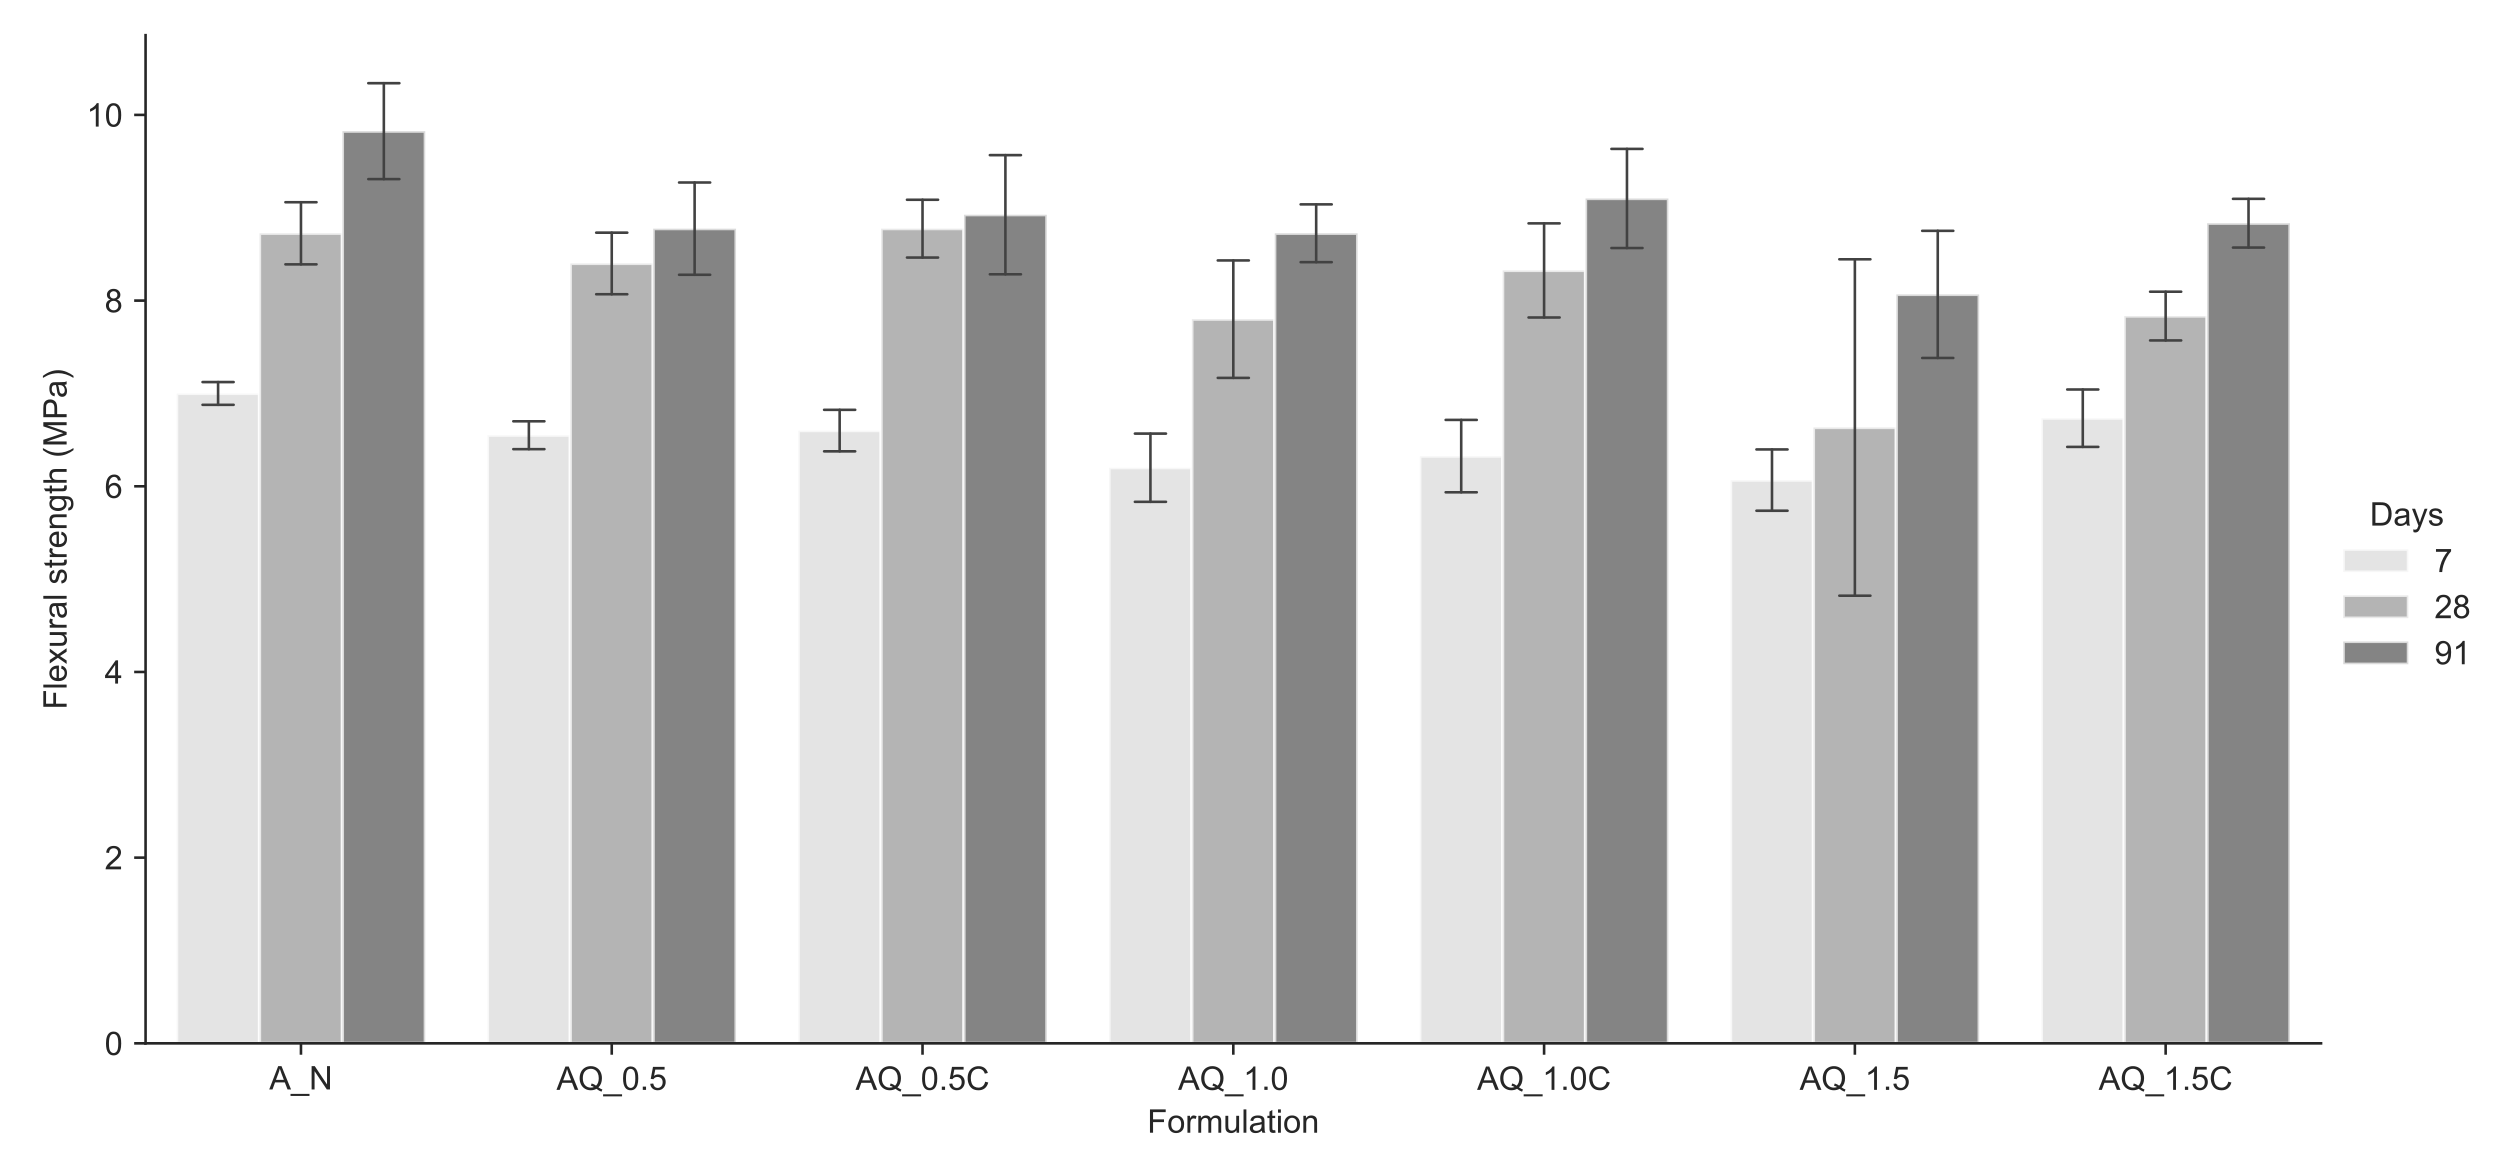 <?xml version="1.0" encoding="utf-8" standalone="no"?>
<!DOCTYPE svg PUBLIC "-//W3C//DTD SVG 1.1//EN"
  "http://www.w3.org/Graphics/SVG/1.1/DTD/svg11.dtd">
<!-- Created with matplotlib (https://matplotlib.org/) -->
<svg height="360pt" version="1.1" viewBox="0 0 767.25 360" width="767.25pt" xmlns="http://www.w3.org/2000/svg" xmlns:xlink="http://www.w3.org/1999/xlink">
 <defs>
  <style type="text/css">
*{stroke-linecap:butt;stroke-linejoin:round;}
  </style>
 </defs>
 <g id="figure_1">
  <g id="patch_1">
   <path d="M 0 360 
L 767.25 360 
L 767.25 0 
L 0 0 
z
" style="fill:#ffffff;"/>
  </g>
  <g id="axes_1">
   <g id="patch_2">
    <path d="M 44.676 320.2 
L 712.327 320.2 
L 712.327 10.8 
L 44.676 10.8 
z
" style="fill:#ffffff;"/>
   </g>
   <g id="matplotlib.axis_1">
    <g id="xtick_1">
     <g id="line2d_1">
      <defs>
       <path d="M 0 0 
L 0 3.5 
" id="m036ad4fed1" style="stroke:#262626;stroke-width:0.8;"/>
      </defs>
      <g>
       <use style="fill:#262626;stroke:#262626;stroke-width:0.8;" x="92.366" xlink:href="#m036ad4fed1" y="320.2"/>
      </g>
     </g>
     <g id="text_1">
      <!-- A_N -->
      <defs>
       <path d="M -0.141 0 
L 27.344 71.578 
L 37.547 71.578 
L 66.844 0 
L 56.062 0 
L 47.703 21.688 
L 17.781 21.688 
L 9.906 0 
z
M 20.516 29.391 
L 44.781 29.391 
L 37.312 49.219 
Q 33.891 58.25 32.234 64.062 
Q 30.859 57.172 28.375 50.391 
z
" id="ArialMT-65"/>
       <path d="M -1.516 -19.875 
L -1.516 -13.531 
L 56.734 -13.531 
L 56.734 -19.875 
z
" id="ArialMT-95"/>
       <path d="M 7.625 0 
L 7.625 71.578 
L 17.328 71.578 
L 54.938 15.375 
L 54.938 71.578 
L 64.016 71.578 
L 64.016 0 
L 54.297 0 
L 16.703 56.25 
L 16.703 0 
z
" id="ArialMT-78"/>
      </defs>
      <g style="fill:#262626;" transform="translate(82.639 334.358)scale(0.1 -0.1)">
       <use xlink:href="#ArialMT-65"/>
       <use x="66.699" xlink:href="#ArialMT-95"/>
       <use x="122.314" xlink:href="#ArialMT-78"/>
      </g>
     </g>
    </g>
    <g id="xtick_2">
     <g id="line2d_2">
      <g>
       <use style="fill:#262626;stroke:#262626;stroke-width:0.8;" x="187.744" xlink:href="#m036ad4fed1" y="320.2"/>
      </g>
     </g>
     <g id="text_2">
      <!-- AQ_0.5 -->
      <defs>
       <path d="M 61.969 7.672 
Q 68.562 3.125 74.125 1.031 
L 71.344 -5.562 
Q 63.625 -2.781 55.953 3.219 
Q 48 -1.219 38.375 -1.219 
Q 28.656 -1.219 20.75 3.469 
Q 12.844 8.156 8.562 16.641 
Q 4.297 25.141 4.297 35.797 
Q 4.297 46.391 8.594 55.078 
Q 12.891 63.766 20.828 68.312 
Q 28.766 72.859 38.578 72.859 
Q 48.484 72.859 56.438 68.141 
Q 64.406 63.422 68.578 54.953 
Q 72.75 46.484 72.75 35.844 
Q 72.75 27 70.062 19.938 
Q 67.391 12.891 61.969 7.672 
z
M 41.109 19.781 
Q 49.312 17.484 54.641 12.938 
Q 62.984 20.562 62.984 35.844 
Q 62.984 44.531 60.031 51.016 
Q 57.078 57.516 51.391 61.109 
Q 45.703 64.703 38.625 64.703 
Q 28.031 64.703 21.047 57.453 
Q 14.062 50.203 14.062 35.797 
Q 14.062 21.828 20.969 14.359 
Q 27.875 6.891 38.625 6.891 
Q 43.703 6.891 48.188 8.797 
Q 43.75 11.672 38.812 12.891 
z
" id="ArialMT-81"/>
       <path d="M 4.156 35.297 
Q 4.156 48 6.766 55.734 
Q 9.375 63.484 14.516 67.672 
Q 19.672 71.875 27.484 71.875 
Q 33.25 71.875 37.594 69.547 
Q 41.938 67.234 44.766 62.859 
Q 47.609 58.5 49.219 52.219 
Q 50.828 45.953 50.828 35.297 
Q 50.828 22.703 48.234 14.969 
Q 45.656 7.234 40.5 3 
Q 35.359 -1.219 27.484 -1.219 
Q 17.141 -1.219 11.234 6.203 
Q 4.156 15.141 4.156 35.297 
z
M 13.188 35.297 
Q 13.188 17.672 17.312 11.828 
Q 21.438 6 27.484 6 
Q 33.547 6 37.672 11.859 
Q 41.797 17.719 41.797 35.297 
Q 41.797 52.984 37.672 58.781 
Q 33.547 64.594 27.391 64.594 
Q 21.344 64.594 17.719 59.469 
Q 13.188 52.938 13.188 35.297 
z
" id="ArialMT-48"/>
       <path d="M 9.078 0 
L 9.078 10.016 
L 19.094 10.016 
L 19.094 0 
z
" id="ArialMT-46"/>
       <path d="M 4.156 18.75 
L 13.375 19.531 
Q 14.406 12.797 18.141 9.391 
Q 21.875 6 27.156 6 
Q 33.5 6 37.891 10.781 
Q 42.281 15.578 42.281 23.484 
Q 42.281 31 38.062 35.344 
Q 33.844 39.703 27 39.703 
Q 22.75 39.703 19.328 37.766 
Q 15.922 35.844 13.969 32.766 
L 5.719 33.844 
L 12.641 70.609 
L 48.25 70.609 
L 48.25 62.203 
L 19.672 62.203 
L 15.828 42.969 
Q 22.266 47.469 29.344 47.469 
Q 38.719 47.469 45.156 40.969 
Q 51.609 34.469 51.609 24.266 
Q 51.609 14.547 45.953 7.469 
Q 39.062 -1.219 27.156 -1.219 
Q 17.391 -1.219 11.203 4.25 
Q 5.031 9.719 4.156 18.75 
z
" id="ArialMT-53"/>
      </defs>
      <g style="fill:#262626;" transform="translate(170.79 334.486)scale(0.1 -0.1)">
       <use xlink:href="#ArialMT-65"/>
       <use x="66.699" xlink:href="#ArialMT-81"/>
       <use x="144.482" xlink:href="#ArialMT-95"/>
       <use x="200.098" xlink:href="#ArialMT-48"/>
       <use x="255.713" xlink:href="#ArialMT-46"/>
       <use x="283.496" xlink:href="#ArialMT-53"/>
      </g>
     </g>
    </g>
    <g id="xtick_3">
     <g id="line2d_3">
      <g>
       <use style="fill:#262626;stroke:#262626;stroke-width:0.8;" x="283.123" xlink:href="#m036ad4fed1" y="320.2"/>
      </g>
     </g>
     <g id="text_3">
      <!-- AQ_0.5C -->
      <defs>
       <path d="M 58.797 25.094 
L 68.266 22.703 
Q 65.281 11.031 57.547 4.906 
Q 49.812 -1.219 38.625 -1.219 
Q 27.047 -1.219 19.797 3.484 
Q 12.547 8.203 8.766 17.141 
Q 4.984 26.078 4.984 36.328 
Q 4.984 47.516 9.25 55.828 
Q 13.531 64.156 21.406 68.469 
Q 29.297 72.797 38.766 72.797 
Q 49.516 72.797 56.828 67.328 
Q 64.156 61.859 67.047 51.953 
L 57.719 49.75 
Q 55.219 57.562 50.484 61.125 
Q 45.75 64.703 38.578 64.703 
Q 30.328 64.703 24.781 60.734 
Q 19.234 56.781 16.984 50.109 
Q 14.75 43.453 14.75 36.375 
Q 14.75 27.25 17.406 20.438 
Q 20.062 13.625 25.672 10.25 
Q 31.297 6.891 37.844 6.891 
Q 45.797 6.891 51.312 11.469 
Q 56.844 16.062 58.797 25.094 
z
" id="ArialMT-67"/>
      </defs>
      <g style="fill:#262626;" transform="translate(262.558 334.486)scale(0.1 -0.1)">
       <use xlink:href="#ArialMT-65"/>
       <use x="66.699" xlink:href="#ArialMT-81"/>
       <use x="144.482" xlink:href="#ArialMT-95"/>
       <use x="200.098" xlink:href="#ArialMT-48"/>
       <use x="255.713" xlink:href="#ArialMT-46"/>
       <use x="283.496" xlink:href="#ArialMT-53"/>
       <use x="339.111" xlink:href="#ArialMT-67"/>
      </g>
     </g>
    </g>
    <g id="xtick_4">
     <g id="line2d_4">
      <g>
       <use style="fill:#262626;stroke:#262626;stroke-width:0.8;" x="378.502" xlink:href="#m036ad4fed1" y="320.2"/>
      </g>
     </g>
     <g id="text_4">
      <!-- AQ_1.0 -->
      <defs>
       <path d="M 37.25 0 
L 28.469 0 
L 28.469 56 
Q 25.297 52.984 20.141 49.953 
Q 14.984 46.922 10.891 45.406 
L 10.891 53.906 
Q 18.266 57.375 23.781 62.297 
Q 29.297 67.234 31.594 71.875 
L 37.25 71.875 
z
" id="ArialMT-49"/>
      </defs>
      <g style="fill:#262626;" transform="translate(361.547 334.486)scale(0.1 -0.1)">
       <use xlink:href="#ArialMT-65"/>
       <use x="66.699" xlink:href="#ArialMT-81"/>
       <use x="144.482" xlink:href="#ArialMT-95"/>
       <use x="200.098" xlink:href="#ArialMT-49"/>
       <use x="255.713" xlink:href="#ArialMT-46"/>
       <use x="283.496" xlink:href="#ArialMT-48"/>
      </g>
     </g>
    </g>
    <g id="xtick_5">
     <g id="line2d_5">
      <g>
       <use style="fill:#262626;stroke:#262626;stroke-width:0.8;" x="473.881" xlink:href="#m036ad4fed1" y="320.2"/>
      </g>
     </g>
     <g id="text_5">
      <!-- AQ_1.0C -->
      <g style="fill:#262626;" transform="translate(453.315 334.486)scale(0.1 -0.1)">
       <use xlink:href="#ArialMT-65"/>
       <use x="66.699" xlink:href="#ArialMT-81"/>
       <use x="144.482" xlink:href="#ArialMT-95"/>
       <use x="200.098" xlink:href="#ArialMT-49"/>
       <use x="255.713" xlink:href="#ArialMT-46"/>
       <use x="283.496" xlink:href="#ArialMT-48"/>
       <use x="339.111" xlink:href="#ArialMT-67"/>
      </g>
     </g>
    </g>
    <g id="xtick_6">
     <g id="line2d_6">
      <g>
       <use style="fill:#262626;stroke:#262626;stroke-width:0.8;" x="569.259" xlink:href="#m036ad4fed1" y="320.2"/>
      </g>
     </g>
     <g id="text_6">
      <!-- AQ_1.5 -->
      <g style="fill:#262626;" transform="translate(552.305 334.486)scale(0.1 -0.1)">
       <use xlink:href="#ArialMT-65"/>
       <use x="66.699" xlink:href="#ArialMT-81"/>
       <use x="144.482" xlink:href="#ArialMT-95"/>
       <use x="200.098" xlink:href="#ArialMT-49"/>
       <use x="255.713" xlink:href="#ArialMT-46"/>
       <use x="283.496" xlink:href="#ArialMT-53"/>
      </g>
     </g>
    </g>
    <g id="xtick_7">
     <g id="line2d_7">
      <g>
       <use style="fill:#262626;stroke:#262626;stroke-width:0.8;" x="664.638" xlink:href="#m036ad4fed1" y="320.2"/>
      </g>
     </g>
     <g id="text_7">
      <!-- AQ_1.5C -->
      <g style="fill:#262626;" transform="translate(644.073 334.486)scale(0.1 -0.1)">
       <use xlink:href="#ArialMT-65"/>
       <use x="66.699" xlink:href="#ArialMT-81"/>
       <use x="144.482" xlink:href="#ArialMT-95"/>
       <use x="200.098" xlink:href="#ArialMT-49"/>
       <use x="255.713" xlink:href="#ArialMT-46"/>
       <use x="283.496" xlink:href="#ArialMT-53"/>
       <use x="339.111" xlink:href="#ArialMT-67"/>
      </g>
     </g>
    </g>
    <g id="text_8">
     <!-- Formulation -->
     <defs>
      <path d="M 8.203 0 
L 8.203 71.578 
L 56.5 71.578 
L 56.5 63.141 
L 17.672 63.141 
L 17.672 40.969 
L 51.266 40.969 
L 51.266 32.516 
L 17.672 32.516 
L 17.672 0 
z
" id="ArialMT-70"/>
      <path d="M 3.328 25.922 
Q 3.328 40.328 11.328 47.266 
Q 18.016 53.031 27.641 53.031 
Q 38.328 53.031 45.109 46.016 
Q 51.906 39.016 51.906 26.656 
Q 51.906 16.656 48.906 10.906 
Q 45.906 5.172 40.156 2 
Q 34.422 -1.172 27.641 -1.172 
Q 16.75 -1.172 10.031 5.812 
Q 3.328 12.797 3.328 25.922 
z
M 12.359 25.922 
Q 12.359 15.969 16.703 11.016 
Q 21.047 6.062 27.641 6.062 
Q 34.188 6.062 38.531 11.031 
Q 42.875 16.016 42.875 26.219 
Q 42.875 35.844 38.5 40.797 
Q 34.125 45.75 27.641 45.75 
Q 21.047 45.75 16.703 40.812 
Q 12.359 35.891 12.359 25.922 
z
" id="ArialMT-111"/>
      <path d="M 6.5 0 
L 6.5 51.859 
L 14.406 51.859 
L 14.406 44 
Q 17.438 49.516 20 51.266 
Q 22.562 53.031 25.641 53.031 
Q 30.078 53.031 34.672 50.203 
L 31.641 42.047 
Q 28.422 43.953 25.203 43.953 
Q 22.312 43.953 20.016 42.219 
Q 17.719 40.484 16.75 37.406 
Q 15.281 32.719 15.281 27.156 
L 15.281 0 
z
" id="ArialMT-114"/>
      <path d="M 6.594 0 
L 6.594 51.859 
L 14.453 51.859 
L 14.453 44.578 
Q 16.891 48.391 20.938 50.703 
Q 25 53.031 30.172 53.031 
Q 35.938 53.031 39.625 50.641 
Q 43.312 48.25 44.828 43.953 
Q 50.984 53.031 60.844 53.031 
Q 68.562 53.031 72.703 48.75 
Q 76.859 44.484 76.859 35.594 
L 76.859 0 
L 68.109 0 
L 68.109 32.672 
Q 68.109 37.938 67.25 40.25 
Q 66.406 42.578 64.156 43.984 
Q 61.922 45.406 58.891 45.406 
Q 53.422 45.406 49.797 41.766 
Q 46.188 38.141 46.188 30.125 
L 46.188 0 
L 37.406 0 
L 37.406 33.688 
Q 37.406 39.547 35.25 42.469 
Q 33.109 45.406 28.219 45.406 
Q 24.516 45.406 21.359 43.453 
Q 18.219 41.5 16.797 37.734 
Q 15.375 33.984 15.375 26.906 
L 15.375 0 
z
" id="ArialMT-109"/>
      <path d="M 40.578 0 
L 40.578 7.625 
Q 34.516 -1.172 24.125 -1.172 
Q 19.531 -1.172 15.547 0.578 
Q 11.578 2.344 9.641 5 
Q 7.719 7.672 6.938 11.531 
Q 6.391 14.109 6.391 19.734 
L 6.391 51.859 
L 15.188 51.859 
L 15.188 23.094 
Q 15.188 16.219 15.719 13.812 
Q 16.547 10.359 19.234 8.375 
Q 21.922 6.391 25.875 6.391 
Q 29.828 6.391 33.297 8.422 
Q 36.766 10.453 38.203 13.938 
Q 39.656 17.438 39.656 24.078 
L 39.656 51.859 
L 48.438 51.859 
L 48.438 0 
z
" id="ArialMT-117"/>
      <path d="M 6.391 0 
L 6.391 71.578 
L 15.188 71.578 
L 15.188 0 
z
" id="ArialMT-108"/>
      <path d="M 40.438 6.391 
Q 35.547 2.25 31.031 0.531 
Q 26.516 -1.172 21.344 -1.172 
Q 12.797 -1.172 8.203 3 
Q 3.609 7.172 3.609 13.672 
Q 3.609 17.484 5.344 20.625 
Q 7.078 23.781 9.891 25.688 
Q 12.703 27.594 16.219 28.562 
Q 18.797 29.25 24.031 29.891 
Q 34.672 31.156 39.703 32.906 
Q 39.75 34.719 39.75 35.203 
Q 39.75 40.578 37.25 42.781 
Q 33.891 45.75 27.25 45.75 
Q 21.047 45.75 18.094 43.578 
Q 15.141 41.406 13.719 35.891 
L 5.125 37.062 
Q 6.297 42.578 8.984 45.969 
Q 11.672 49.359 16.75 51.188 
Q 21.828 53.031 28.516 53.031 
Q 35.156 53.031 39.297 51.469 
Q 43.453 49.906 45.406 47.531 
Q 47.359 45.172 48.141 41.547 
Q 48.578 39.312 48.578 33.453 
L 48.578 21.734 
Q 48.578 9.469 49.141 6.219 
Q 49.703 2.984 51.375 0 
L 42.188 0 
Q 40.828 2.734 40.438 6.391 
z
M 39.703 26.031 
Q 34.906 24.078 25.344 22.703 
Q 19.922 21.922 17.672 20.938 
Q 15.438 19.969 14.203 18.094 
Q 12.984 16.219 12.984 13.922 
Q 12.984 10.406 15.641 8.062 
Q 18.312 5.719 23.438 5.719 
Q 28.516 5.719 32.469 7.938 
Q 36.422 10.156 38.281 14.016 
Q 39.703 17 39.703 22.797 
z
" id="ArialMT-97"/>
      <path d="M 25.781 7.859 
L 27.047 0.094 
Q 23.344 -0.688 20.406 -0.688 
Q 15.625 -0.688 12.984 0.828 
Q 10.359 2.344 9.281 4.812 
Q 8.203 7.281 8.203 15.188 
L 8.203 45.016 
L 1.766 45.016 
L 1.766 51.859 
L 8.203 51.859 
L 8.203 64.703 
L 16.938 69.969 
L 16.938 51.859 
L 25.781 51.859 
L 25.781 45.016 
L 16.938 45.016 
L 16.938 14.703 
Q 16.938 10.938 17.406 9.859 
Q 17.875 8.797 18.922 8.156 
Q 19.969 7.516 21.922 7.516 
Q 23.391 7.516 25.781 7.859 
z
" id="ArialMT-116"/>
      <path d="M 6.641 61.469 
L 6.641 71.578 
L 15.438 71.578 
L 15.438 61.469 
z
M 6.641 0 
L 6.641 51.859 
L 15.438 51.859 
L 15.438 0 
z
" id="ArialMT-105"/>
      <path d="M 6.594 0 
L 6.594 51.859 
L 14.5 51.859 
L 14.5 44.484 
Q 20.219 53.031 31 53.031 
Q 35.688 53.031 39.625 51.344 
Q 43.562 49.656 45.516 46.922 
Q 47.469 44.188 48.25 40.438 
Q 48.734 37.984 48.734 31.891 
L 48.734 0 
L 39.938 0 
L 39.938 31.547 
Q 39.938 36.922 38.906 39.578 
Q 37.891 42.234 35.281 43.812 
Q 32.672 45.406 29.156 45.406 
Q 23.531 45.406 19.453 41.844 
Q 15.375 38.281 15.375 28.328 
L 15.375 0 
z
" id="ArialMT-110"/>
     </defs>
     <g style="fill:#262626;" transform="translate(352.105 347.631)scale(0.1 -0.1)">
      <use xlink:href="#ArialMT-70"/>
      <use x="61.084" xlink:href="#ArialMT-111"/>
      <use x="116.699" xlink:href="#ArialMT-114"/>
      <use x="150" xlink:href="#ArialMT-109"/>
      <use x="233.301" xlink:href="#ArialMT-117"/>
      <use x="288.916" xlink:href="#ArialMT-108"/>
      <use x="311.133" xlink:href="#ArialMT-97"/>
      <use x="366.748" xlink:href="#ArialMT-116"/>
      <use x="394.531" xlink:href="#ArialMT-105"/>
      <use x="416.748" xlink:href="#ArialMT-111"/>
      <use x="472.363" xlink:href="#ArialMT-110"/>
     </g>
    </g>
   </g>
   <g id="matplotlib.axis_2">
    <g id="ytick_1">
     <g id="line2d_8">
      <defs>
       <path d="M 0 0 
L -3.5 0 
" id="mb2c1d85e58" style="stroke:#262626;stroke-width:0.8;"/>
      </defs>
      <g>
       <use style="fill:#262626;stroke:#262626;stroke-width:0.8;" x="44.676" xlink:href="#mb2c1d85e58" y="320.2"/>
      </g>
     </g>
     <g id="text_9">
      <!-- 0 -->
      <g style="fill:#262626;" transform="translate(32.115 323.779)scale(0.1 -0.1)">
       <use xlink:href="#ArialMT-48"/>
      </g>
     </g>
    </g>
    <g id="ytick_2">
     <g id="line2d_9">
      <g>
       <use style="fill:#262626;stroke:#262626;stroke-width:0.8;" x="44.676" xlink:href="#mb2c1d85e58" y="263.213"/>
      </g>
     </g>
     <g id="text_10">
      <!-- 2 -->
      <defs>
       <path d="M 50.344 8.453 
L 50.344 0 
L 3.031 0 
Q 2.938 3.172 4.047 6.109 
Q 5.859 10.938 9.828 15.625 
Q 13.812 20.312 21.344 26.469 
Q 33.016 36.031 37.109 41.625 
Q 41.219 47.219 41.219 52.203 
Q 41.219 57.422 37.469 61 
Q 33.734 64.594 27.734 64.594 
Q 21.391 64.594 17.578 60.781 
Q 13.766 56.984 13.719 50.25 
L 4.688 51.172 
Q 5.609 61.281 11.656 66.578 
Q 17.719 71.875 27.938 71.875 
Q 38.234 71.875 44.234 66.156 
Q 50.25 60.453 50.25 52 
Q 50.25 47.703 48.484 43.547 
Q 46.734 39.406 42.656 34.812 
Q 38.578 30.219 29.109 22.219 
Q 21.188 15.578 18.938 13.203 
Q 16.703 10.844 15.234 8.453 
z
" id="ArialMT-50"/>
      </defs>
      <g style="fill:#262626;" transform="translate(32.115 266.792)scale(0.1 -0.1)">
       <use xlink:href="#ArialMT-50"/>
      </g>
     </g>
    </g>
    <g id="ytick_3">
     <g id="line2d_10">
      <g>
       <use style="fill:#262626;stroke:#262626;stroke-width:0.8;" x="44.676" xlink:href="#mb2c1d85e58" y="206.227"/>
      </g>
     </g>
     <g id="text_11">
      <!-- 4 -->
      <defs>
       <path d="M 32.328 0 
L 32.328 17.141 
L 1.266 17.141 
L 1.266 25.203 
L 33.938 71.578 
L 41.109 71.578 
L 41.109 25.203 
L 50.781 25.203 
L 50.781 17.141 
L 41.109 17.141 
L 41.109 0 
z
M 32.328 25.203 
L 32.328 57.469 
L 9.906 25.203 
z
" id="ArialMT-52"/>
      </defs>
      <g style="fill:#262626;" transform="translate(32.115 209.806)scale(0.1 -0.1)">
       <use xlink:href="#ArialMT-52"/>
      </g>
     </g>
    </g>
    <g id="ytick_4">
     <g id="line2d_11">
      <g>
       <use style="fill:#262626;stroke:#262626;stroke-width:0.8;" x="44.676" xlink:href="#mb2c1d85e58" y="149.24"/>
      </g>
     </g>
     <g id="text_12">
      <!-- 6 -->
      <defs>
       <path d="M 49.75 54.047 
L 41.016 53.375 
Q 39.844 58.547 37.703 60.891 
Q 34.125 64.656 28.906 64.656 
Q 24.703 64.656 21.531 62.312 
Q 17.391 59.281 14.984 53.469 
Q 12.594 47.656 12.5 36.922 
Q 15.672 41.75 20.266 44.094 
Q 24.859 46.438 29.891 46.438 
Q 38.672 46.438 44.844 39.969 
Q 51.031 33.5 51.031 23.25 
Q 51.031 16.5 48.125 10.719 
Q 45.219 4.938 40.141 1.859 
Q 35.062 -1.219 28.609 -1.219 
Q 17.625 -1.219 10.688 6.859 
Q 3.766 14.938 3.766 33.5 
Q 3.766 54.25 11.422 63.672 
Q 18.109 71.875 29.438 71.875 
Q 37.891 71.875 43.281 67.141 
Q 48.688 62.406 49.75 54.047 
z
M 13.875 23.188 
Q 13.875 18.656 15.797 14.5 
Q 17.719 10.359 21.188 8.172 
Q 24.656 6 28.469 6 
Q 34.031 6 38.031 10.484 
Q 42.047 14.984 42.047 22.703 
Q 42.047 30.125 38.078 34.391 
Q 34.125 38.672 28.125 38.672 
Q 22.172 38.672 18.016 34.391 
Q 13.875 30.125 13.875 23.188 
z
" id="ArialMT-54"/>
      </defs>
      <g style="fill:#262626;" transform="translate(32.115 152.819)scale(0.1 -0.1)">
       <use xlink:href="#ArialMT-54"/>
      </g>
     </g>
    </g>
    <g id="ytick_5">
     <g id="line2d_12">
      <g>
       <use style="fill:#262626;stroke:#262626;stroke-width:0.8;" x="44.676" xlink:href="#mb2c1d85e58" y="92.253"/>
      </g>
     </g>
     <g id="text_13">
      <!-- 8 -->
      <defs>
       <path d="M 17.672 38.812 
Q 12.203 40.828 9.562 44.531 
Q 6.938 48.25 6.938 53.422 
Q 6.938 61.234 12.547 66.547 
Q 18.172 71.875 27.484 71.875 
Q 36.859 71.875 42.578 66.422 
Q 48.297 60.984 48.297 53.172 
Q 48.297 48.188 45.672 44.5 
Q 43.062 40.828 37.75 38.812 
Q 44.344 36.672 47.781 31.875 
Q 51.219 27.094 51.219 20.453 
Q 51.219 11.281 44.719 5.031 
Q 38.234 -1.219 27.641 -1.219 
Q 17.047 -1.219 10.547 5.047 
Q 4.047 11.328 4.047 20.703 
Q 4.047 27.688 7.594 32.391 
Q 11.141 37.109 17.672 38.812 
z
M 15.922 53.719 
Q 15.922 48.641 19.188 45.406 
Q 22.469 42.188 27.688 42.188 
Q 32.766 42.188 36.016 45.375 
Q 39.266 48.578 39.266 53.219 
Q 39.266 58.062 35.906 61.359 
Q 32.562 64.656 27.594 64.656 
Q 22.562 64.656 19.234 61.422 
Q 15.922 58.203 15.922 53.719 
z
M 13.094 20.656 
Q 13.094 16.891 14.875 13.375 
Q 16.656 9.859 20.172 7.922 
Q 23.688 6 27.734 6 
Q 34.031 6 38.125 10.047 
Q 42.234 14.109 42.234 20.359 
Q 42.234 26.703 38.016 30.859 
Q 33.797 35.016 27.438 35.016 
Q 21.234 35.016 17.156 30.906 
Q 13.094 26.812 13.094 20.656 
z
" id="ArialMT-56"/>
      </defs>
      <g style="fill:#262626;" transform="translate(32.115 95.832)scale(0.1 -0.1)">
       <use xlink:href="#ArialMT-56"/>
      </g>
     </g>
    </g>
    <g id="ytick_6">
     <g id="line2d_13">
      <g>
       <use style="fill:#262626;stroke:#262626;stroke-width:0.8;" x="44.676" xlink:href="#mb2c1d85e58" y="35.267"/>
      </g>
     </g>
     <g id="text_14">
      <!-- 10 -->
      <g style="fill:#262626;" transform="translate(26.554 38.846)scale(0.1 -0.1)">
       <use xlink:href="#ArialMT-49"/>
       <use x="55.615" xlink:href="#ArialMT-48"/>
      </g>
     </g>
    </g>
    <g id="text_15">
     <!-- Flexural strength (MPa) -->
     <defs>
      <path d="M 42.094 16.703 
L 51.172 15.578 
Q 49.031 7.625 43.219 3.219 
Q 37.406 -1.172 28.375 -1.172 
Q 17 -1.172 10.328 5.828 
Q 3.656 12.844 3.656 25.484 
Q 3.656 38.578 10.391 45.797 
Q 17.141 53.031 27.875 53.031 
Q 38.281 53.031 44.875 45.953 
Q 51.469 38.875 51.469 26.031 
Q 51.469 25.25 51.422 23.688 
L 12.75 23.688 
Q 13.234 15.141 17.578 10.594 
Q 21.922 6.062 28.422 6.062 
Q 33.25 6.062 36.672 8.594 
Q 40.094 11.141 42.094 16.703 
z
M 13.234 30.906 
L 42.188 30.906 
Q 41.609 37.453 38.875 40.719 
Q 34.672 45.797 27.984 45.797 
Q 21.922 45.797 17.797 41.75 
Q 13.672 37.703 13.234 30.906 
z
" id="ArialMT-101"/>
      <path d="M 0.734 0 
L 19.672 26.953 
L 2.156 51.859 
L 13.141 51.859 
L 21.094 39.703 
Q 23.344 36.234 24.703 33.891 
Q 26.859 37.109 28.656 39.594 
L 37.406 51.859 
L 47.906 51.859 
L 29.984 27.438 
L 49.266 0 
L 38.484 0 
L 27.828 16.109 
L 25 20.453 
L 11.375 0 
z
" id="ArialMT-120"/>
      <path id="ArialMT-32"/>
      <path d="M 3.078 15.484 
L 11.766 16.844 
Q 12.5 11.625 15.844 8.844 
Q 19.188 6.062 25.203 6.062 
Q 31.25 6.062 34.172 8.516 
Q 37.109 10.984 37.109 14.312 
Q 37.109 17.281 34.516 19 
Q 32.719 20.172 25.531 21.969 
Q 15.875 24.422 12.141 26.203 
Q 8.406 27.984 6.469 31.125 
Q 4.547 34.281 4.547 38.094 
Q 4.547 41.547 6.125 44.5 
Q 7.719 47.469 10.453 49.422 
Q 12.5 50.922 16.031 51.969 
Q 19.578 53.031 23.641 53.031 
Q 29.734 53.031 34.344 51.266 
Q 38.969 49.516 41.156 46.5 
Q 43.359 43.5 44.188 38.484 
L 35.594 37.312 
Q 35.016 41.312 32.203 43.547 
Q 29.391 45.797 24.266 45.797 
Q 18.219 45.797 15.625 43.797 
Q 13.031 41.797 13.031 39.109 
Q 13.031 37.406 14.109 36.031 
Q 15.188 34.625 17.484 33.688 
Q 18.797 33.203 25.25 31.453 
Q 34.578 28.953 38.25 27.359 
Q 41.938 25.781 44.031 22.75 
Q 46.141 19.734 46.141 15.234 
Q 46.141 10.844 43.578 6.953 
Q 41.016 3.078 36.172 0.953 
Q 31.344 -1.172 25.25 -1.172 
Q 15.141 -1.172 9.844 3.031 
Q 4.547 7.234 3.078 15.484 
z
" id="ArialMT-115"/>
      <path d="M 4.984 -4.297 
L 13.531 -5.562 
Q 14.062 -9.516 16.5 -11.328 
Q 19.781 -13.766 25.438 -13.766 
Q 31.547 -13.766 34.859 -11.328 
Q 38.188 -8.891 39.359 -4.5 
Q 40.047 -1.812 39.984 6.781 
Q 34.234 0 25.641 0 
Q 14.938 0 9.078 7.719 
Q 3.219 15.438 3.219 26.219 
Q 3.219 33.641 5.906 39.906 
Q 8.594 46.188 13.688 49.609 
Q 18.797 53.031 25.688 53.031 
Q 34.859 53.031 40.828 45.609 
L 40.828 51.859 
L 48.922 51.859 
L 48.922 7.031 
Q 48.922 -5.078 46.453 -10.125 
Q 44 -15.188 38.641 -18.109 
Q 33.297 -21.047 25.484 -21.047 
Q 16.219 -21.047 10.5 -16.875 
Q 4.781 -12.703 4.984 -4.297 
z
M 12.25 26.859 
Q 12.25 16.656 16.297 11.969 
Q 20.359 7.281 26.469 7.281 
Q 32.516 7.281 36.609 11.938 
Q 40.719 16.609 40.719 26.562 
Q 40.719 36.078 36.5 40.906 
Q 32.281 45.75 26.312 45.75 
Q 20.453 45.75 16.344 40.984 
Q 12.25 36.234 12.25 26.859 
z
" id="ArialMT-103"/>
      <path d="M 6.594 0 
L 6.594 71.578 
L 15.375 71.578 
L 15.375 45.906 
Q 21.531 53.031 30.906 53.031 
Q 36.672 53.031 40.922 50.75 
Q 45.172 48.484 47 44.484 
Q 48.828 40.484 48.828 32.859 
L 48.828 0 
L 40.047 0 
L 40.047 32.859 
Q 40.047 39.453 37.188 42.453 
Q 34.328 45.453 29.109 45.453 
Q 25.203 45.453 21.75 43.422 
Q 18.312 41.406 16.844 37.938 
Q 15.375 34.469 15.375 28.375 
L 15.375 0 
z
" id="ArialMT-104"/>
      <path d="M 23.391 -21.047 
Q 16.109 -11.859 11.078 0.438 
Q 6.062 12.75 6.062 25.922 
Q 6.062 37.547 9.812 48.188 
Q 14.203 60.547 23.391 72.797 
L 29.688 72.797 
Q 23.781 62.641 21.875 58.297 
Q 18.891 51.562 17.188 44.234 
Q 15.094 35.109 15.094 25.875 
Q 15.094 2.391 29.688 -21.047 
z
" id="ArialMT-40"/>
      <path d="M 7.422 0 
L 7.422 71.578 
L 21.688 71.578 
L 38.625 20.906 
Q 40.969 13.812 42.047 10.297 
Q 43.266 14.203 45.844 21.781 
L 62.984 71.578 
L 75.734 71.578 
L 75.734 0 
L 66.609 0 
L 66.609 59.906 
L 45.797 0 
L 37.25 0 
L 16.547 60.938 
L 16.547 0 
z
" id="ArialMT-77"/>
      <path d="M 7.719 0 
L 7.719 71.578 
L 34.719 71.578 
Q 41.844 71.578 45.609 70.906 
Q 50.875 70.016 54.438 67.547 
Q 58.016 65.094 60.188 60.641 
Q 62.359 56.203 62.359 50.875 
Q 62.359 41.75 56.547 35.422 
Q 50.734 29.109 35.547 29.109 
L 17.188 29.109 
L 17.188 0 
z
M 17.188 37.547 
L 35.688 37.547 
Q 44.875 37.547 48.734 40.969 
Q 52.594 44.391 52.594 50.594 
Q 52.594 55.078 50.312 58.266 
Q 48.047 61.469 44.344 62.5 
Q 41.938 63.141 35.5 63.141 
L 17.188 63.141 
z
" id="ArialMT-80"/>
      <path d="M 12.359 -21.047 
L 6.062 -21.047 
Q 20.656 2.391 20.656 25.875 
Q 20.656 35.062 18.562 44.094 
Q 16.891 51.422 13.922 58.156 
Q 12.016 62.547 6.062 72.797 
L 12.359 72.797 
Q 21.531 60.547 25.922 48.188 
Q 29.688 37.547 29.688 25.922 
Q 29.688 12.75 24.625 0.438 
Q 19.578 -11.859 12.359 -21.047 
z
" id="ArialMT-41"/>
     </defs>
     <g style="fill:#262626;" transform="translate(20.45 217.735)rotate(-90)scale(0.1 -0.1)">
      <use xlink:href="#ArialMT-70"/>
      <use x="61.084" xlink:href="#ArialMT-108"/>
      <use x="83.301" xlink:href="#ArialMT-101"/>
      <use x="138.916" xlink:href="#ArialMT-120"/>
      <use x="188.916" xlink:href="#ArialMT-117"/>
      <use x="244.531" xlink:href="#ArialMT-114"/>
      <use x="277.832" xlink:href="#ArialMT-97"/>
      <use x="333.447" xlink:href="#ArialMT-108"/>
      <use x="355.664" xlink:href="#ArialMT-32"/>
      <use x="383.447" xlink:href="#ArialMT-115"/>
      <use x="433.447" xlink:href="#ArialMT-116"/>
      <use x="461.23" xlink:href="#ArialMT-114"/>
      <use x="494.531" xlink:href="#ArialMT-101"/>
      <use x="550.146" xlink:href="#ArialMT-110"/>
      <use x="605.762" xlink:href="#ArialMT-103"/>
      <use x="661.377" xlink:href="#ArialMT-116"/>
      <use x="689.16" xlink:href="#ArialMT-104"/>
      <use x="744.775" xlink:href="#ArialMT-32"/>
      <use x="772.559" xlink:href="#ArialMT-40"/>
      <use x="805.859" xlink:href="#ArialMT-77"/>
      <use x="889.16" xlink:href="#ArialMT-80"/>
      <use x="955.859" xlink:href="#ArialMT-97"/>
      <use x="1011.475" xlink:href="#ArialMT-41"/>
     </g>
    </g>
   </g>
   <g id="patch_3">
    <path clip-path="url(#p8e36e0eadc)" d="M 54.214 320.2 
L 79.649 320.2 
L 79.649 120.747 
L 54.214 120.747 
z
" style="fill:#d9d9d9;opacity:0.7;stroke:#ffffff;stroke-linejoin:miter;"/>
   </g>
   <g id="patch_4">
    <path clip-path="url(#p8e36e0eadc)" d="M 149.593 320.2 
L 175.027 320.2 
L 175.027 133.569 
L 149.593 133.569 
z
" style="fill:#d9d9d9;opacity:0.7;stroke:#ffffff;stroke-linejoin:miter;"/>
   </g>
   <g id="patch_5">
    <path clip-path="url(#p8e36e0eadc)" d="M 244.972 320.2 
L 270.406 320.2 
L 270.406 132.144 
L 244.972 132.144 
z
" style="fill:#d9d9d9;opacity:0.7;stroke:#ffffff;stroke-linejoin:miter;"/>
   </g>
   <g id="patch_6">
    <path clip-path="url(#p8e36e0eadc)" d="M 340.35 320.2 
L 365.785 320.2 
L 365.785 143.541 
L 340.35 143.541 
z
" style="fill:#d9d9d9;opacity:0.7;stroke:#ffffff;stroke-linejoin:miter;"/>
   </g>
   <g id="patch_7">
    <path clip-path="url(#p8e36e0eadc)" d="M 435.729 320.2 
L 461.163 320.2 
L 461.163 139.98 
L 435.729 139.98 
z
" style="fill:#d9d9d9;opacity:0.7;stroke:#ffffff;stroke-linejoin:miter;"/>
   </g>
   <g id="patch_8">
    <path clip-path="url(#p8e36e0eadc)" d="M 531.108 320.2 
L 556.542 320.2 
L 556.542 147.34 
L 531.108 147.34 
z
" style="fill:#d9d9d9;opacity:0.7;stroke:#ffffff;stroke-linejoin:miter;"/>
   </g>
   <g id="patch_9">
    <path clip-path="url(#p8e36e0eadc)" d="M 626.487 320.2 
L 651.921 320.2 
L 651.921 128.345 
L 626.487 128.345 
z
" style="fill:#d9d9d9;opacity:0.7;stroke:#ffffff;stroke-linejoin:miter;"/>
   </g>
   <g id="patch_10">
    <path clip-path="url(#p8e36e0eadc)" d="M 79.649 320.2 
L 105.083 320.2 
L 105.083 71.596 
L 79.649 71.596 
z
" style="fill:#959595;opacity:0.7;stroke:#ffffff;stroke-linejoin:miter;"/>
   </g>
   <g id="patch_11">
    <path clip-path="url(#p8e36e0eadc)" d="M 175.027 320.2 
L 200.462 320.2 
L 200.462 80.856 
L 175.027 80.856 
z
" style="fill:#959595;opacity:0.7;stroke:#ffffff;stroke-linejoin:miter;"/>
   </g>
   <g id="patch_12">
    <path clip-path="url(#p8e36e0eadc)" d="M 270.406 320.2 
L 295.84 320.2 
L 295.84 70.171 
L 270.406 70.171 
z
" style="fill:#959595;opacity:0.7;stroke:#ffffff;stroke-linejoin:miter;"/>
   </g>
   <g id="patch_13">
    <path clip-path="url(#p8e36e0eadc)" d="M 365.785 320.2 
L 391.219 320.2 
L 391.219 97.952 
L 365.785 97.952 
z
" style="fill:#959595;opacity:0.7;stroke:#ffffff;stroke-linejoin:miter;"/>
   </g>
   <g id="patch_14">
    <path clip-path="url(#p8e36e0eadc)" d="M 461.163 320.2 
L 486.598 320.2 
L 486.598 82.993 
L 461.163 82.993 
z
" style="fill:#959595;opacity:0.7;stroke:#ffffff;stroke-linejoin:miter;"/>
   </g>
   <g id="patch_15">
    <path clip-path="url(#p8e36e0eadc)" d="M 556.542 320.2 
L 581.977 320.2 
L 581.977 131.194 
L 556.542 131.194 
z
" style="fill:#959595;opacity:0.7;stroke:#ffffff;stroke-linejoin:miter;"/>
   </g>
   <g id="patch_16">
    <path clip-path="url(#p8e36e0eadc)" d="M 651.921 320.2 
L 677.355 320.2 
L 677.355 97.002 
L 651.921 97.002 
z
" style="fill:#959595;opacity:0.7;stroke:#ffffff;stroke-linejoin:miter;"/>
   </g>
   <g id="patch_17">
    <path clip-path="url(#p8e36e0eadc)" d="M 105.083 320.2 
L 130.517 320.2 
L 130.517 40.253 
L 105.083 40.253 
z
" style="fill:#515151;opacity:0.7;stroke:#ffffff;stroke-linejoin:miter;"/>
   </g>
   <g id="patch_18">
    <path clip-path="url(#p8e36e0eadc)" d="M 200.462 320.2 
L 225.896 320.2 
L 225.896 70.171 
L 200.462 70.171 
z
" style="fill:#515151;opacity:0.7;stroke:#ffffff;stroke-linejoin:miter;"/>
   </g>
   <g id="patch_19">
    <path clip-path="url(#p8e36e0eadc)" d="M 295.84 320.2 
L 321.275 320.2 
L 321.275 65.897 
L 295.84 65.897 
z
" style="fill:#515151;opacity:0.7;stroke:#ffffff;stroke-linejoin:miter;"/>
   </g>
   <g id="patch_20">
    <path clip-path="url(#p8e36e0eadc)" d="M 391.219 320.2 
L 416.653 320.2 
L 416.653 71.596 
L 391.219 71.596 
z
" style="fill:#515151;opacity:0.7;stroke:#ffffff;stroke-linejoin:miter;"/>
   </g>
   <g id="patch_21">
    <path clip-path="url(#p8e36e0eadc)" d="M 486.598 320.2 
L 512.032 320.2 
L 512.032 60.911 
L 486.598 60.911 
z
" style="fill:#515151;opacity:0.7;stroke:#ffffff;stroke-linejoin:miter;"/>
   </g>
   <g id="patch_22">
    <path clip-path="url(#p8e36e0eadc)" d="M 581.977 320.2 
L 607.411 320.2 
L 607.411 90.354 
L 581.977 90.354 
z
" style="fill:#515151;opacity:0.7;stroke:#ffffff;stroke-linejoin:miter;"/>
   </g>
   <g id="patch_23">
    <path clip-path="url(#p8e36e0eadc)" d="M 677.355 320.2 
L 702.79 320.2 
L 702.79 68.509 
L 677.355 68.509 
z
" style="fill:#515151;opacity:0.7;stroke:#ffffff;stroke-linejoin:miter;"/>
   </g>
   <g id="line2d_14">
    <path clip-path="url(#p8e36e0eadc)" d="M 66.931 124.236 
L 66.931 117.257 
" style="fill:none;stroke:#424242;stroke-linecap:round;stroke-width:0.8;"/>
   </g>
   <g id="line2d_15">
    <path clip-path="url(#p8e36e0eadc)" d="M 62.162 124.236 
L 71.7 124.236 
" style="fill:none;stroke:#424242;stroke-linecap:round;stroke-width:0.8;"/>
   </g>
   <g id="line2d_16">
    <path clip-path="url(#p8e36e0eadc)" d="M 62.162 117.257 
L 71.7 117.257 
" style="fill:none;stroke:#424242;stroke-linecap:round;stroke-width:0.8;"/>
   </g>
   <g id="line2d_17">
    <path clip-path="url(#p8e36e0eadc)" d="M 162.31 137.843 
L 162.31 129.295 
" style="fill:none;stroke:#424242;stroke-linecap:round;stroke-width:0.8;"/>
   </g>
   <g id="line2d_18">
    <path clip-path="url(#p8e36e0eadc)" d="M 157.541 137.843 
L 167.079 137.843 
" style="fill:none;stroke:#424242;stroke-linecap:round;stroke-width:0.8;"/>
   </g>
   <g id="line2d_19">
    <path clip-path="url(#p8e36e0eadc)" d="M 157.541 129.295 
L 167.079 129.295 
" style="fill:none;stroke:#424242;stroke-linecap:round;stroke-width:0.8;"/>
   </g>
   <g id="line2d_20">
    <path clip-path="url(#p8e36e0eadc)" d="M 257.689 138.515 
L 257.689 125.773 
" style="fill:none;stroke:#424242;stroke-linecap:round;stroke-width:0.8;"/>
   </g>
   <g id="line2d_21">
    <path clip-path="url(#p8e36e0eadc)" d="M 252.92 138.515 
L 262.458 138.515 
" style="fill:none;stroke:#424242;stroke-linecap:round;stroke-width:0.8;"/>
   </g>
   <g id="line2d_22">
    <path clip-path="url(#p8e36e0eadc)" d="M 252.92 125.773 
L 262.458 125.773 
" style="fill:none;stroke:#424242;stroke-linecap:round;stroke-width:0.8;"/>
   </g>
   <g id="line2d_23">
    <path clip-path="url(#p8e36e0eadc)" d="M 353.068 154.01 
L 353.068 133.072 
" style="fill:none;stroke:#424242;stroke-linecap:round;stroke-width:0.8;"/>
   </g>
   <g id="line2d_24">
    <path clip-path="url(#p8e36e0eadc)" d="M 348.299 154.01 
L 357.837 154.01 
" style="fill:none;stroke:#424242;stroke-linecap:round;stroke-width:0.8;"/>
   </g>
   <g id="line2d_25">
    <path clip-path="url(#p8e36e0eadc)" d="M 348.299 133.072 
L 357.837 133.072 
" style="fill:none;stroke:#424242;stroke-linecap:round;stroke-width:0.8;"/>
   </g>
   <g id="line2d_26">
    <path clip-path="url(#p8e36e0eadc)" d="M 448.446 151.084 
L 448.446 128.875 
" style="fill:none;stroke:#424242;stroke-linecap:round;stroke-width:0.8;"/>
   </g>
   <g id="line2d_27">
    <path clip-path="url(#p8e36e0eadc)" d="M 443.677 151.084 
L 453.215 151.084 
" style="fill:none;stroke:#424242;stroke-linecap:round;stroke-width:0.8;"/>
   </g>
   <g id="line2d_28">
    <path clip-path="url(#p8e36e0eadc)" d="M 443.677 128.875 
L 453.215 128.875 
" style="fill:none;stroke:#424242;stroke-linecap:round;stroke-width:0.8;"/>
   </g>
   <g id="line2d_29">
    <path clip-path="url(#p8e36e0eadc)" d="M 543.825 156.743 
L 543.825 137.938 
" style="fill:none;stroke:#424242;stroke-linecap:round;stroke-width:0.8;"/>
   </g>
   <g id="line2d_30">
    <path clip-path="url(#p8e36e0eadc)" d="M 539.056 156.743 
L 548.594 156.743 
" style="fill:none;stroke:#424242;stroke-linecap:round;stroke-width:0.8;"/>
   </g>
   <g id="line2d_31">
    <path clip-path="url(#p8e36e0eadc)" d="M 539.056 137.938 
L 548.594 137.938 
" style="fill:none;stroke:#424242;stroke-linecap:round;stroke-width:0.8;"/>
   </g>
   <g id="line2d_32">
    <path clip-path="url(#p8e36e0eadc)" d="M 639.204 137.153 
L 639.204 119.537 
" style="fill:none;stroke:#424242;stroke-linecap:round;stroke-width:0.8;"/>
   </g>
   <g id="line2d_33">
    <path clip-path="url(#p8e36e0eadc)" d="M 634.435 137.153 
L 643.973 137.153 
" style="fill:none;stroke:#424242;stroke-linecap:round;stroke-width:0.8;"/>
   </g>
   <g id="line2d_34">
    <path clip-path="url(#p8e36e0eadc)" d="M 634.435 119.537 
L 643.973 119.537 
" style="fill:none;stroke:#424242;stroke-linecap:round;stroke-width:0.8;"/>
   </g>
   <g id="line2d_35">
    <path clip-path="url(#p8e36e0eadc)" d="M 92.366 81.126 
L 92.366 62.065 
" style="fill:none;stroke:#424242;stroke-linecap:round;stroke-width:0.8;"/>
   </g>
   <g id="line2d_36">
    <path clip-path="url(#p8e36e0eadc)" d="M 87.597 81.126 
L 97.135 81.126 
" style="fill:none;stroke:#424242;stroke-linecap:round;stroke-width:0.8;"/>
   </g>
   <g id="line2d_37">
    <path clip-path="url(#p8e36e0eadc)" d="M 87.597 62.065 
L 97.135 62.065 
" style="fill:none;stroke:#424242;stroke-linecap:round;stroke-width:0.8;"/>
   </g>
   <g id="line2d_38">
    <path clip-path="url(#p8e36e0eadc)" d="M 187.744 90.306 
L 187.744 71.406 
" style="fill:none;stroke:#424242;stroke-linecap:round;stroke-width:0.8;"/>
   </g>
   <g id="line2d_39">
    <path clip-path="url(#p8e36e0eadc)" d="M 182.975 90.306 
L 192.513 90.306 
" style="fill:none;stroke:#424242;stroke-linecap:round;stroke-width:0.8;"/>
   </g>
   <g id="line2d_40">
    <path clip-path="url(#p8e36e0eadc)" d="M 182.975 71.406 
L 192.513 71.406 
" style="fill:none;stroke:#424242;stroke-linecap:round;stroke-width:0.8;"/>
   </g>
   <g id="line2d_41">
    <path clip-path="url(#p8e36e0eadc)" d="M 283.123 79.039 
L 283.123 61.302 
" style="fill:none;stroke:#424242;stroke-linecap:round;stroke-width:0.8;"/>
   </g>
   <g id="line2d_42">
    <path clip-path="url(#p8e36e0eadc)" d="M 278.354 79.039 
L 287.892 79.039 
" style="fill:none;stroke:#424242;stroke-linecap:round;stroke-width:0.8;"/>
   </g>
   <g id="line2d_43">
    <path clip-path="url(#p8e36e0eadc)" d="M 278.354 61.302 
L 287.892 61.302 
" style="fill:none;stroke:#424242;stroke-linecap:round;stroke-width:0.8;"/>
   </g>
   <g id="line2d_44">
    <path clip-path="url(#p8e36e0eadc)" d="M 378.502 115.973 
L 378.502 79.931 
" style="fill:none;stroke:#424242;stroke-linecap:round;stroke-width:0.8;"/>
   </g>
   <g id="line2d_45">
    <path clip-path="url(#p8e36e0eadc)" d="M 373.733 115.973 
L 383.271 115.973 
" style="fill:none;stroke:#424242;stroke-linecap:round;stroke-width:0.8;"/>
   </g>
   <g id="line2d_46">
    <path clip-path="url(#p8e36e0eadc)" d="M 373.733 79.931 
L 383.271 79.931 
" style="fill:none;stroke:#424242;stroke-linecap:round;stroke-width:0.8;"/>
   </g>
   <g id="line2d_47">
    <path clip-path="url(#p8e36e0eadc)" d="M 473.881 97.434 
L 473.881 68.552 
" style="fill:none;stroke:#424242;stroke-linecap:round;stroke-width:0.8;"/>
   </g>
   <g id="line2d_48">
    <path clip-path="url(#p8e36e0eadc)" d="M 469.112 97.434 
L 478.65 97.434 
" style="fill:none;stroke:#424242;stroke-linecap:round;stroke-width:0.8;"/>
   </g>
   <g id="line2d_49">
    <path clip-path="url(#p8e36e0eadc)" d="M 469.112 68.552 
L 478.65 68.552 
" style="fill:none;stroke:#424242;stroke-linecap:round;stroke-width:0.8;"/>
   </g>
   <g id="line2d_50">
    <path clip-path="url(#p8e36e0eadc)" d="M 569.259 182.815 
L 569.259 79.573 
" style="fill:none;stroke:#424242;stroke-linecap:round;stroke-width:0.8;"/>
   </g>
   <g id="line2d_51">
    <path clip-path="url(#p8e36e0eadc)" d="M 564.49 182.815 
L 574.028 182.815 
" style="fill:none;stroke:#424242;stroke-linecap:round;stroke-width:0.8;"/>
   </g>
   <g id="line2d_52">
    <path clip-path="url(#p8e36e0eadc)" d="M 564.49 79.573 
L 574.028 79.573 
" style="fill:none;stroke:#424242;stroke-linecap:round;stroke-width:0.8;"/>
   </g>
   <g id="line2d_53">
    <path clip-path="url(#p8e36e0eadc)" d="M 664.638 104.481 
L 664.638 89.524 
" style="fill:none;stroke:#424242;stroke-linecap:round;stroke-width:0.8;"/>
   </g>
   <g id="line2d_54">
    <path clip-path="url(#p8e36e0eadc)" d="M 659.869 104.481 
L 669.407 104.481 
" style="fill:none;stroke:#424242;stroke-linecap:round;stroke-width:0.8;"/>
   </g>
   <g id="line2d_55">
    <path clip-path="url(#p8e36e0eadc)" d="M 659.869 89.524 
L 669.407 89.524 
" style="fill:none;stroke:#424242;stroke-linecap:round;stroke-width:0.8;"/>
   </g>
   <g id="line2d_56">
    <path clip-path="url(#p8e36e0eadc)" d="M 117.8 54.973 
L 117.8 25.533 
" style="fill:none;stroke:#424242;stroke-linecap:round;stroke-width:0.8;"/>
   </g>
   <g id="line2d_57">
    <path clip-path="url(#p8e36e0eadc)" d="M 113.031 54.973 
L 122.569 54.973 
" style="fill:none;stroke:#424242;stroke-linecap:round;stroke-width:0.8;"/>
   </g>
   <g id="line2d_58">
    <path clip-path="url(#p8e36e0eadc)" d="M 113.031 25.533 
L 122.569 25.533 
" style="fill:none;stroke:#424242;stroke-linecap:round;stroke-width:0.8;"/>
   </g>
   <g id="line2d_59">
    <path clip-path="url(#p8e36e0eadc)" d="M 213.179 84.328 
L 213.179 56.014 
" style="fill:none;stroke:#424242;stroke-linecap:round;stroke-width:0.8;"/>
   </g>
   <g id="line2d_60">
    <path clip-path="url(#p8e36e0eadc)" d="M 208.41 84.328 
L 217.948 84.328 
" style="fill:none;stroke:#424242;stroke-linecap:round;stroke-width:0.8;"/>
   </g>
   <g id="line2d_61">
    <path clip-path="url(#p8e36e0eadc)" d="M 208.41 56.014 
L 217.948 56.014 
" style="fill:none;stroke:#424242;stroke-linecap:round;stroke-width:0.8;"/>
   </g>
   <g id="line2d_62">
    <path clip-path="url(#p8e36e0eadc)" d="M 308.558 84.183 
L 308.558 47.611 
" style="fill:none;stroke:#424242;stroke-linecap:round;stroke-width:0.8;"/>
   </g>
   <g id="line2d_63">
    <path clip-path="url(#p8e36e0eadc)" d="M 303.789 84.183 
L 313.326 84.183 
" style="fill:none;stroke:#424242;stroke-linecap:round;stroke-width:0.8;"/>
   </g>
   <g id="line2d_64">
    <path clip-path="url(#p8e36e0eadc)" d="M 303.789 47.611 
L 313.326 47.611 
" style="fill:none;stroke:#424242;stroke-linecap:round;stroke-width:0.8;"/>
   </g>
   <g id="line2d_65">
    <path clip-path="url(#p8e36e0eadc)" d="M 403.936 80.464 
L 403.936 62.727 
" style="fill:none;stroke:#424242;stroke-linecap:round;stroke-width:0.8;"/>
   </g>
   <g id="line2d_66">
    <path clip-path="url(#p8e36e0eadc)" d="M 399.167 80.464 
L 408.705 80.464 
" style="fill:none;stroke:#424242;stroke-linecap:round;stroke-width:0.8;"/>
   </g>
   <g id="line2d_67">
    <path clip-path="url(#p8e36e0eadc)" d="M 399.167 62.727 
L 408.705 62.727 
" style="fill:none;stroke:#424242;stroke-linecap:round;stroke-width:0.8;"/>
   </g>
   <g id="line2d_68">
    <path clip-path="url(#p8e36e0eadc)" d="M 499.315 76.122 
L 499.315 45.699 
" style="fill:none;stroke:#424242;stroke-linecap:round;stroke-width:0.8;"/>
   </g>
   <g id="line2d_69">
    <path clip-path="url(#p8e36e0eadc)" d="M 494.546 76.122 
L 504.084 76.122 
" style="fill:none;stroke:#424242;stroke-linecap:round;stroke-width:0.8;"/>
   </g>
   <g id="line2d_70">
    <path clip-path="url(#p8e36e0eadc)" d="M 494.546 45.699 
L 504.084 45.699 
" style="fill:none;stroke:#424242;stroke-linecap:round;stroke-width:0.8;"/>
   </g>
   <g id="line2d_71">
    <path clip-path="url(#p8e36e0eadc)" d="M 594.694 109.865 
L 594.694 70.843 
" style="fill:none;stroke:#424242;stroke-linecap:round;stroke-width:0.8;"/>
   </g>
   <g id="line2d_72">
    <path clip-path="url(#p8e36e0eadc)" d="M 589.925 109.865 
L 599.463 109.865 
" style="fill:none;stroke:#424242;stroke-linecap:round;stroke-width:0.8;"/>
   </g>
   <g id="line2d_73">
    <path clip-path="url(#p8e36e0eadc)" d="M 589.925 70.843 
L 599.463 70.843 
" style="fill:none;stroke:#424242;stroke-linecap:round;stroke-width:0.8;"/>
   </g>
   <g id="line2d_74">
    <path clip-path="url(#p8e36e0eadc)" d="M 690.072 75.987 
L 690.072 61.03 
" style="fill:none;stroke:#424242;stroke-linecap:round;stroke-width:0.8;"/>
   </g>
   <g id="line2d_75">
    <path clip-path="url(#p8e36e0eadc)" d="M 685.304 75.987 
L 694.841 75.987 
" style="fill:none;stroke:#424242;stroke-linecap:round;stroke-width:0.8;"/>
   </g>
   <g id="line2d_76">
    <path clip-path="url(#p8e36e0eadc)" d="M 685.304 61.03 
L 694.841 61.03 
" style="fill:none;stroke:#424242;stroke-linecap:round;stroke-width:0.8;"/>
   </g>
   <g id="patch_24">
    <path d="M 44.676 320.2 
L 44.676 10.8 
" style="fill:none;stroke:#262626;stroke-linecap:square;stroke-linejoin:miter;stroke-width:0.8;"/>
   </g>
   <g id="patch_25">
    <path d="M 44.676 320.2 
L 712.327 320.2 
" style="fill:none;stroke:#262626;stroke-linecap:square;stroke-linejoin:miter;stroke-width:0.8;"/>
   </g>
  </g>
  <g id="legend_1">
   <g id="text_16">
    <!-- Days -->
    <defs>
     <path d="M 7.719 0 
L 7.719 71.578 
L 32.375 71.578 
Q 40.719 71.578 45.125 70.562 
Q 51.266 69.141 55.609 65.438 
Q 61.281 60.641 64.078 53.188 
Q 66.891 45.75 66.891 36.188 
Q 66.891 28.031 64.984 21.734 
Q 63.094 15.438 60.109 11.297 
Q 57.125 7.172 53.578 4.797 
Q 50.047 2.438 45.047 1.219 
Q 40.047 0 33.547 0 
z
M 17.188 8.453 
L 32.469 8.453 
Q 39.547 8.453 43.578 9.766 
Q 47.609 11.078 50 13.484 
Q 53.375 16.844 55.25 22.531 
Q 57.125 28.219 57.125 36.328 
Q 57.125 47.562 53.438 53.594 
Q 49.75 59.625 44.484 61.672 
Q 40.672 63.141 32.234 63.141 
L 17.188 63.141 
z
" id="ArialMT-68"/>
     <path d="M 6.203 -19.969 
L 5.219 -11.719 
Q 8.109 -12.5 10.25 -12.5 
Q 13.188 -12.5 14.938 -11.516 
Q 16.703 -10.547 17.828 -8.797 
Q 18.656 -7.469 20.516 -2.25 
Q 20.75 -1.516 21.297 -0.094 
L 1.609 51.859 
L 11.078 51.859 
L 21.875 21.828 
Q 23.969 16.109 25.641 9.812 
Q 27.156 15.875 29.25 21.625 
L 40.328 51.859 
L 49.125 51.859 
L 29.391 -0.875 
Q 26.219 -9.422 24.469 -12.641 
Q 22.125 -17 19.094 -19.016 
Q 16.062 -21.047 11.859 -21.047 
Q 9.328 -21.047 6.203 -19.969 
z
" id="ArialMT-121"/>
    </defs>
    <g style="fill:#262626;" transform="translate(727.298 161.309)scale(0.1 -0.1)">
     <use xlink:href="#ArialMT-68"/>
     <use x="72.217" xlink:href="#ArialMT-97"/>
     <use x="127.832" xlink:href="#ArialMT-121"/>
     <use x="177.832" xlink:href="#ArialMT-115"/>
    </g>
   </g>
   <g id="patch_26">
    <path d="M 719.128 175.571 
L 739.128 175.571 
L 739.128 168.571 
L 719.128 168.571 
z
" style="fill:#d9d9d9;opacity:0.7;stroke:#ffffff;stroke-linejoin:miter;"/>
   </g>
   <g id="text_17">
    <!-- 7 -->
    <defs>
     <path d="M 4.734 62.203 
L 4.734 70.656 
L 51.078 70.656 
L 51.078 63.812 
Q 44.234 56.547 37.516 44.484 
Q 30.812 32.422 27.156 19.672 
Q 24.516 10.688 23.781 0 
L 14.75 0 
Q 14.891 8.453 18.062 20.406 
Q 21.234 32.375 27.172 43.484 
Q 33.109 54.594 39.797 62.203 
z
" id="ArialMT-55"/>
    </defs>
    <g style="fill:#262626;" transform="translate(747.128 175.571)scale(0.1 -0.1)">
     <use xlink:href="#ArialMT-55"/>
    </g>
   </g>
   <g id="patch_27">
    <path d="M 719.128 189.716 
L 739.128 189.716 
L 739.128 182.716 
L 719.128 182.716 
z
" style="fill:#959595;opacity:0.7;stroke:#ffffff;stroke-linejoin:miter;"/>
   </g>
   <g id="text_18">
    <!-- 28 -->
    <g style="fill:#262626;" transform="translate(747.128 189.716)scale(0.1 -0.1)">
     <use xlink:href="#ArialMT-50"/>
     <use x="55.615" xlink:href="#ArialMT-56"/>
    </g>
   </g>
   <g id="patch_28">
    <path d="M 719.128 203.862 
L 739.128 203.862 
L 739.128 196.862 
L 719.128 196.862 
z
" style="fill:#515151;opacity:0.7;stroke:#ffffff;stroke-linejoin:miter;"/>
   </g>
   <g id="text_19">
    <!-- 91 -->
    <defs>
     <path d="M 5.469 16.547 
L 13.922 17.328 
Q 14.984 11.375 18.016 8.688 
Q 21.047 6 25.781 6 
Q 29.828 6 32.875 7.859 
Q 35.938 9.719 37.891 12.812 
Q 39.844 15.922 41.156 21.188 
Q 42.484 26.469 42.484 31.938 
Q 42.484 32.516 42.438 33.688 
Q 39.797 29.5 35.234 26.875 
Q 30.672 24.266 25.344 24.266 
Q 16.453 24.266 10.297 30.703 
Q 4.156 37.156 4.156 47.703 
Q 4.156 58.594 10.578 65.234 
Q 17 71.875 26.656 71.875 
Q 33.641 71.875 39.422 68.109 
Q 45.219 64.359 48.219 57.391 
Q 51.219 50.438 51.219 37.25 
Q 51.219 23.531 48.234 15.406 
Q 45.266 7.281 39.375 3.031 
Q 33.5 -1.219 25.594 -1.219 
Q 17.188 -1.219 11.859 3.438 
Q 6.547 8.109 5.469 16.547 
z
M 41.453 48.141 
Q 41.453 55.719 37.422 60.156 
Q 33.406 64.594 27.734 64.594 
Q 21.875 64.594 17.531 59.812 
Q 13.188 55.031 13.188 47.406 
Q 13.188 40.578 17.312 36.297 
Q 21.438 32.031 27.484 32.031 
Q 33.594 32.031 37.516 36.297 
Q 41.453 40.578 41.453 48.141 
z
" id="ArialMT-57"/>
    </defs>
    <g style="fill:#262626;" transform="translate(747.128 203.862)scale(0.1 -0.1)">
     <use xlink:href="#ArialMT-57"/>
     <use x="55.615" xlink:href="#ArialMT-49"/>
    </g>
   </g>
  </g>
 </g>
 <defs>
  <clipPath id="p8e36e0eadc">
   <rect height="309.4" width="667.651" x="44.676" y="10.8"/>
  </clipPath>
 </defs>
</svg>
